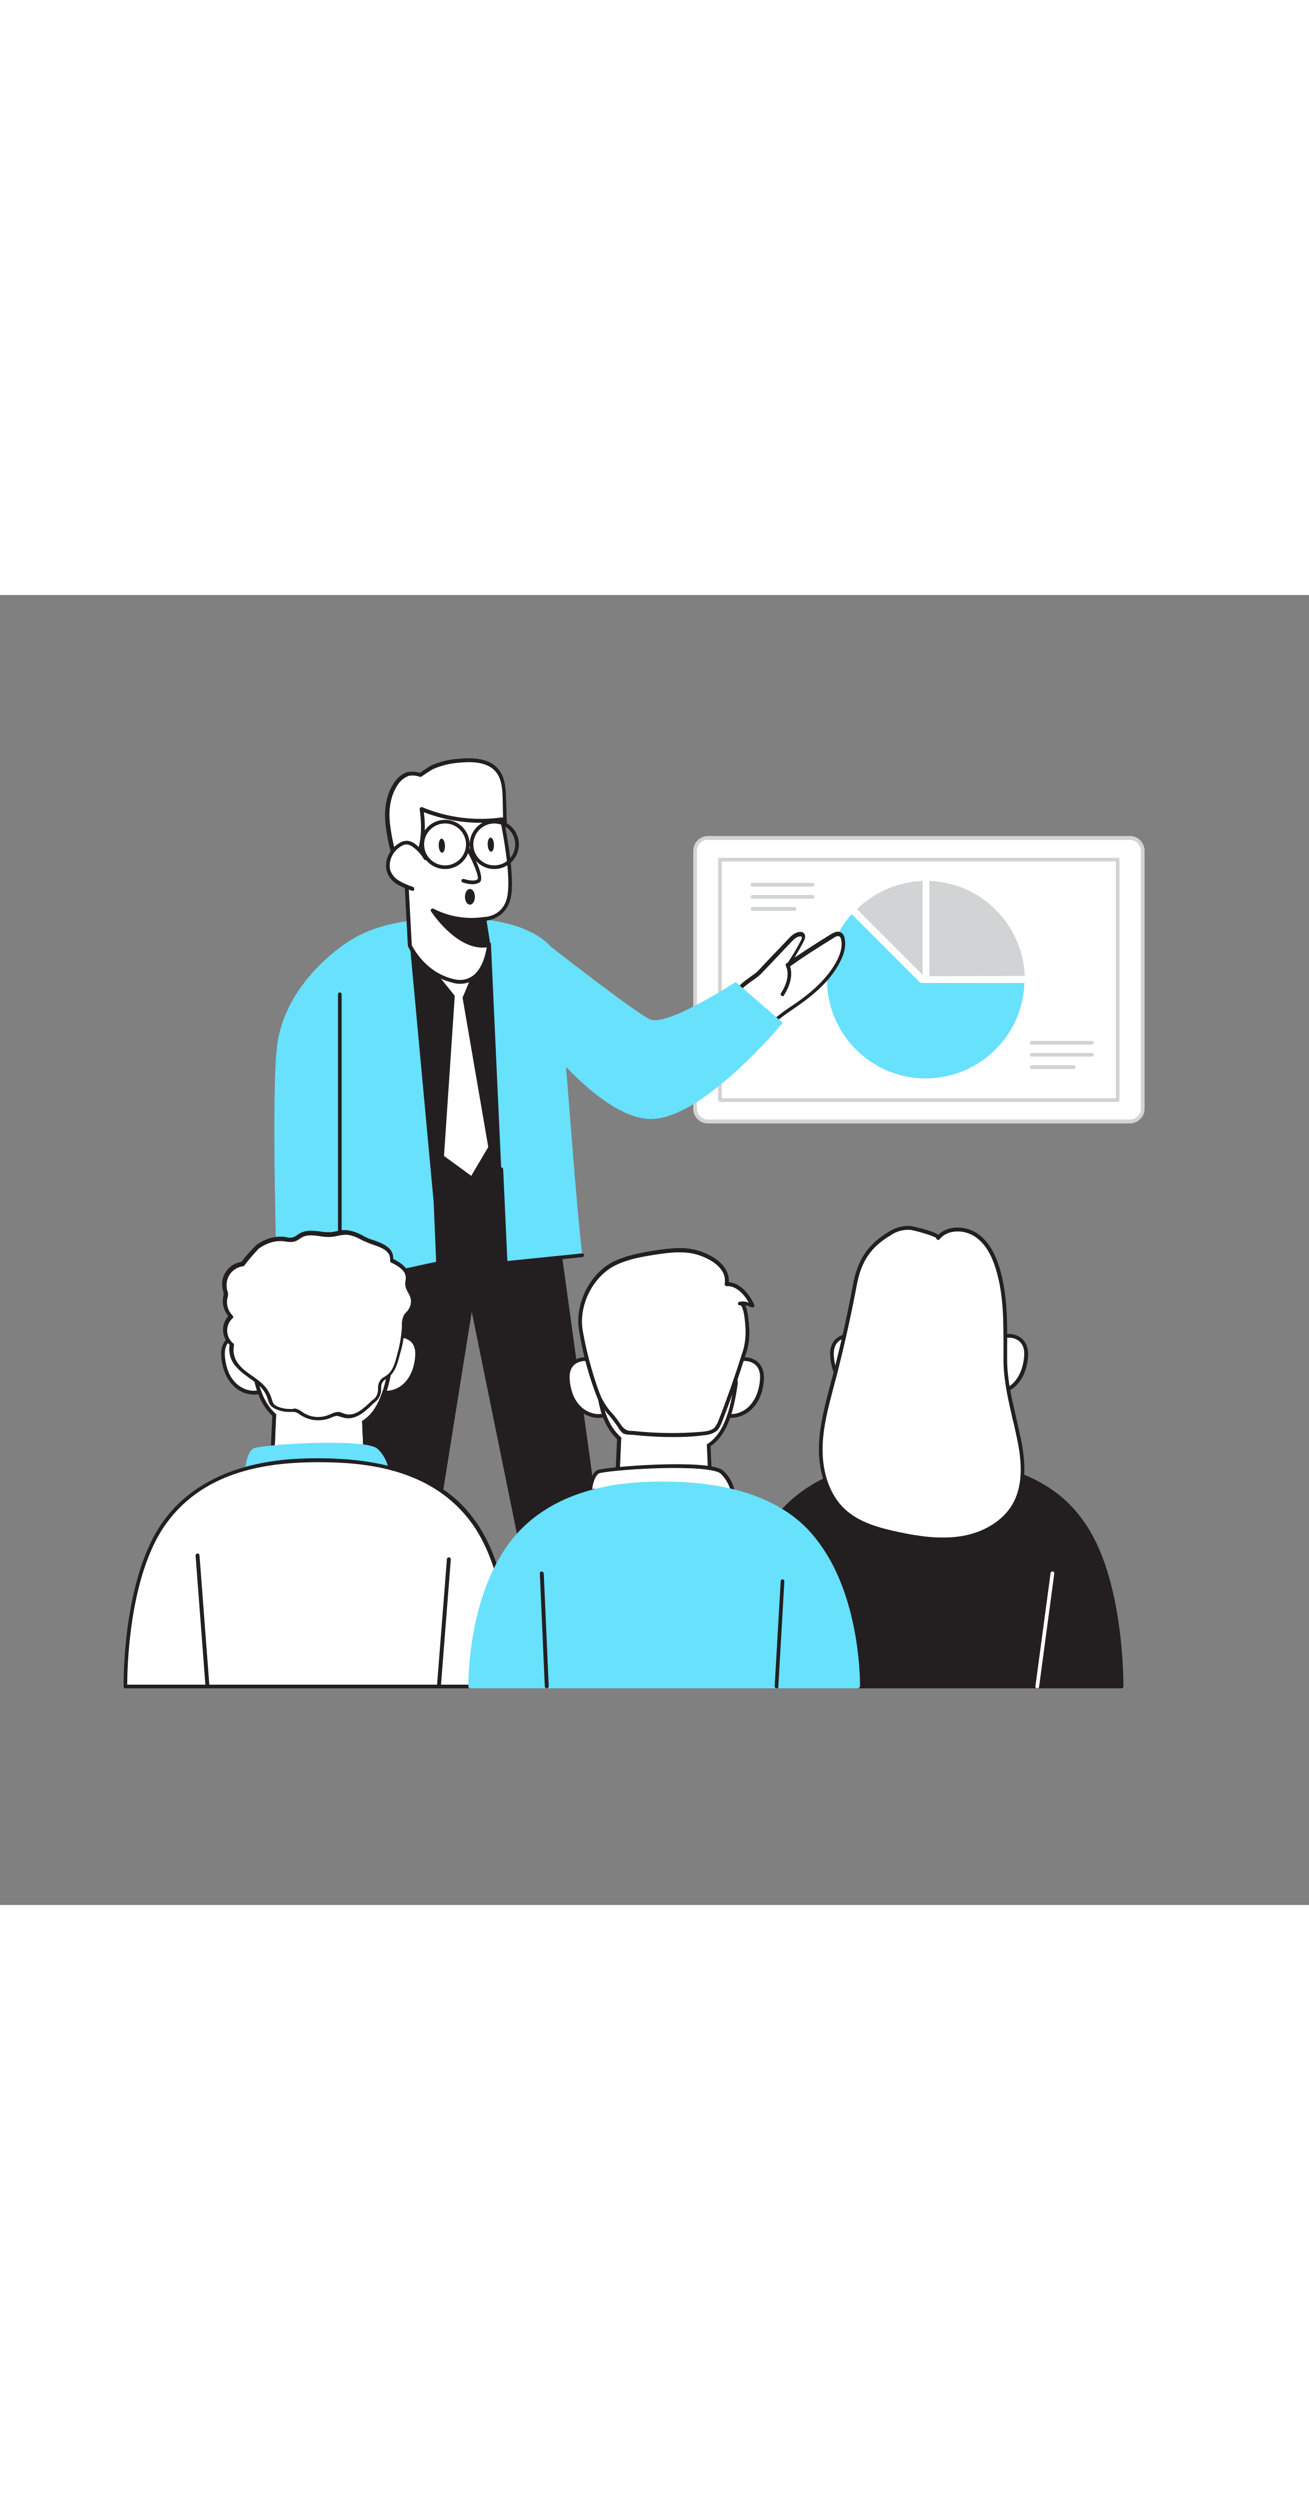 <svg version="1.1" id="Layer_1" xmlns="http://www.w3.org/2000/svg" xmlns:xlink="http://www.w3.org/1999/xlink" x="0px" y="0px" viewBox="0 0 500 500" style="width: 262px;" xml:space="preserve" data-imageid="conference-52" imageName="Conference" class="illustrations_image">
<rect x="0" y="0" width="500" height="500" fill="#808080" stroke="none"/>
<style type="text/css">
	.st0_conference-52{fill:#FFFFFF;}
	.st1_conference-52{fill:#D1D3D4;}
	.st2_conference-52{fill:#68E1FD;}
	.st3_conference-52{fill:#231F20;}
</style>
<g id="Screen_conference-52">
	<path class="st0_conference-52" d="M268.9,92.7h164c2,0,3.5,1.6,3.5,3.5v101.2c0,2-1.6,3.5-3.5,3.5h-164c-2,0-3.5-1.6-3.5-3.5V96.2&#10;&#9;&#9;C265.4,94.3,267,92.7,268.9,92.7z"/>
	<path class="st1_conference-52" d="M431.5,201.7H270.4c-3.1,0-5.6-2.5-5.6-5.6V97.7c0-3.1,2.5-5.7,5.6-5.7c0,0,0,0,0,0h161.2&#10;&#9;&#9;c3.1,0,5.6,2.5,5.6,5.7v98.4C437.2,199.2,434.6,201.7,431.5,201.7C431.5,201.7,431.5,201.7,431.5,201.7z M270.4,93.4&#10;&#9;&#9;c-2.3,0-4.2,1.9-4.2,4.2v98.4c0,2.3,1.9,4.2,4.2,4.2h161.2c2.3,0,4.2-1.9,4.2-4.2V97.7c0-2.3-1.9-4.2-4.2-4.2H270.4z"/>
	<path class="st1_conference-52" d="M426.9,193.5H275c-0.4,0-0.7-0.3-0.7-0.7c0,0,0,0,0,0v-91.8c0-0.4,0.3-0.7,0.7-0.7l0,0h151.9&#10;&#9;&#9;c0.4,0,0.7,0.3,0.7,0.7v0v91.8C427.6,193.2,427.2,193.5,426.9,193.5L426.9,193.5z M275.7,192.1h150.5v-90.4H275.7V192.1z"/>
	<path class="st1_conference-52" d="M417.1,171.6h-23c-0.4,0-0.7-0.3-0.7-0.7s0.3-0.7,0.7-0.7c0,0,0,0,0,0h23c0.4,0,0.7,0.3,0.7,0.7&#10;&#9;&#9;C417.8,171.3,417.5,171.6,417.1,171.6z"/>
	<path class="st1_conference-52" d="M417.1,176.2h-23c-0.4,0-0.7-0.3-0.7-0.7s0.3-0.7,0.7-0.7c0,0,0,0,0,0h23c0.4,0,0.7,0.3,0.7,0.7&#10;&#9;&#9;C417.8,175.9,417.5,176.2,417.1,176.2z"/>
	<path class="st1_conference-52" d="M410.2,180.9h-16.1c-0.4,0-0.7-0.3-0.7-0.7s0.3-0.7,0.7-0.7c0,0,0,0,0,0h16.1c0.4,0,0.7,0.3,0.7,0.7&#10;&#9;&#9;C410.9,180.5,410.6,180.9,410.2,180.9z"/>
	<path class="st1_conference-52" d="M310.4,111.3h-23c-0.4,0-0.7-0.3-0.7-0.7c0-0.4,0.3-0.7,0.7-0.7h23c0.4,0,0.7,0.3,0.7,0.7&#10;&#9;&#9;C311.1,110.9,310.8,111.3,310.4,111.3z"/>
	<path class="st1_conference-52" d="M310.4,115.9h-23c-0.4,0-0.7-0.3-0.7-0.7c0-0.4,0.3-0.7,0.7-0.7h23c0.4,0,0.7,0.3,0.7,0.7&#10;&#9;&#9;C311.1,115.6,310.8,115.9,310.4,115.9z"/>
	<path class="st1_conference-52" d="M303.5,120.5h-16.1c-0.4,0-0.7-0.3-0.7-0.7c0-0.4,0.3-0.7,0.7-0.7h16.1c0.4,0,0.7,0.3,0.7,0.7&#10;&#9;&#9;C304.3,120.2,303.9,120.5,303.5,120.5L303.5,120.5z"/>
</g>
<g id="Pie_Chart_conference-52">
	<path class="st2_conference-52 targetColor" d="M325.7,122.2c8.5,8.5,17,17,25.5,25.5c0.3,0.3,0.6,0.4,1,0.4h39.1c-0.7,20.8-18.2,37.1-39,36.4&#10;&#9;&#9;c-20.8-0.7-37.1-18.2-36.4-39c0.3-8.8,3.6-17.1,9.4-23.7L325.7,122.2L325.7,122.2z" style="fill: rgb(104, 225, 253);"/>
	<path class="st1_conference-52" d="M355,109.1v36.4c0.1,0,0.2,0,0.4,0l35.3-0.1c0.8,0,0.8,0,0.7-0.8c-0.9-14.1-9.6-26.6-22.5-32.3&#10;&#9;&#9;c-3.9-1.7-8-2.7-12.2-3.1L355,109.1L355,109.1z"/>
	<path class="st1_conference-52" d="M352.4,145v-35.9c-4.2,0.2-8.4,1.1-12.4,2.6c-4.7,1.9-9.1,4.7-12.7,8.2L352.4,145z"/>
</g>
<g id="Character_conference-52">
	<path class="st2_conference-52 targetColor" d="M133.4,132.1c0,0-23.6,14.1-27.4,38.8c-2.7,17,0,98.6,0,98.6h28L133.4,132.1L133.4,132.1z" style="fill: rgb(104, 225, 253);"/>
	<polygon class="st3_conference-52" points="140.3,223.9 137.4,377.3 162.7,379 180.2,269.7 203.2,383 231.1,377.3 208.5,213.3 &#9;"/>
	<path class="st3_conference-52" d="M203.2,383.7c-0.1,0-0.3,0-0.4-0.1c-0.2-0.1-0.3-0.3-0.3-0.5l-22.3-109.5l-16.9,105.5&#10;&#9;&#9;c-0.1,0.4-0.4,0.6-0.7,0.6l-25.3-1.7c-0.4,0-0.7-0.3-0.6-0.7l3-153.4c0-0.3,0.3-0.6,0.6-0.7l68.2-10.6c0.2,0,0.4,0,0.5,0.1&#10;&#9;&#9;c0.2,0.1,0.3,0.3,0.3,0.5l22.6,164c0.1,0.4-0.2,0.7-0.6,0.8l-27.8,5.7L203.2,383.7L203.2,383.7z M180.2,269c0.3,0,0.6,0.2,0.7,0.6&#10;&#9;&#9;l22.9,112.6l26.5-5.5l-22.4-162.6L141,224.5l-2.9,152.2l24,1.7l17.4-108.7C179.6,269.3,179.9,269,180.2,269L180.2,269z"/>
	<path class="st0_conference-52" d="M150.9,102.1c-1.1-5-2.6-10-3.1-15.1s0.2-10.6,3.2-14.8c1.1-1.8,2.8-3.1,4.7-3.8c1.7-0.5,4.7,0.4,4.7,0.4&#10;&#9;&#9;c1.4-1,2.9-2,4.4-2.9c3.3-1.5,6.9-2.4,10.6-2.6c5.1-0.5,11.1-0.2,14.4,3.8c2.4,2.9,2.6,7,2.7,10.8c0.1,3.2,0.2,6.5,0.3,9.7"/>
	<path class="st3_conference-52" d="M150.9,102.8c-0.3,0-0.6-0.2-0.7-0.6c-0.3-1.3-0.6-2.6-0.9-3.9c-1-3.7-1.7-7.5-2.1-11.3&#10;&#9;&#9;c-0.4-4.2-0.1-10.3,3.3-15.3c1.2-1.9,3-3.4,5.1-4.1c1.6-0.3,3.2-0.2,4.8,0.3c1.4-1,2.8-1.9,4.2-2.8c3.4-1.5,7.1-2.4,10.8-2.6&#10;&#9;&#9;c7.3-0.7,12.2,0.6,15,4c2.7,3.3,2.8,7.9,2.9,11.3l0.3,9.7c0,0.4-0.3,0.7-0.7,0.7c0,0,0,0,0,0c-0.4,0-0.7-0.3-0.7-0.6c0,0,0,0,0-0.1&#10;&#9;&#9;l-0.2-9.6c-0.1-4.1-0.4-7.7-2.6-10.4c-2.5-3-7-4.2-13.8-3.5c-3.6,0.2-7.1,1.1-10.3,2.5c-1.5,0.9-2.9,1.8-4.3,2.8&#10;&#9;&#9;c-0.2,0.1-0.4,0.2-0.6,0.1c-1.4-0.5-2.8-0.6-4.2-0.4c-1.8,0.7-3.3,1.9-4.3,3.5c-3.1,4.6-3.4,10.3-3,14.3c0.4,3.7,1.1,7.4,2.1,11.1&#10;&#9;&#9;c0.3,1.3,0.6,2.6,0.9,4c0.1,0.4-0.2,0.8-0.5,0.9c0,0,0,0,0,0L150.9,102.8L150.9,102.8z"/>
	<path class="st3_conference-52" d="M212.6,238.5c-5.6-26.4-16.5-105.5-19-106.6c-6.1-2.8-38.1-5.9-45.3,6.4c-2.3,3.9,4.3,85.1,7.2,107.5&#10;&#9;&#9;L212.6,238.5L212.6,238.5z"/>
	<polygon class="st0_conference-52" points="181.4,144.1 177.4,153.7 187.2,210.9 180.2,222.8 168.8,214.4 172.8,153.2 162.7,140.7 &#9;"/>
	<path class="st3_conference-52" d="M180.2,223.5c-0.2,0-0.3-0.1-0.4-0.1l-11.4-8.4c-0.2-0.1-0.3-0.4-0.3-0.6l4-61l-10-12.3&#10;&#9;&#9;c-0.2-0.2-0.2-0.6-0.1-0.8c0.2-0.3,0.5-0.4,0.8-0.3l18.7,3.4c0.2,0,0.4,0.2,0.5,0.4c0.1,0.2,0.1,0.4,0,0.6l-4,9.4l9.8,57&#10;&#9;&#9;c0,0.2,0,0.3-0.1,0.5l-7,11.9c-0.1,0.2-0.3,0.3-0.5,0.3L180.2,223.5L180.2,223.5z M169.6,214.1l10.4,7.6l6.5-11l-9.8-56.9&#10;&#9;&#9;c0-0.1,0-0.3,0.1-0.4l3.7-8.8l-15.9-2.9l8.9,11c0.1,0.1,0.2,0.3,0.2,0.5L169.6,214.1L169.6,214.1z"/>
	<path class="st2_conference-52 targetColor" d="M167.8,255l-11.2-121.1l30.9-1.1l5.6,122.2l29.3-2.9c-4.5-39.9-8.1-113.6-11.9-117.8&#10;&#9;&#9;c-14.2-15.4-50.6-10.3-50.6-10.3s-26.2,1.3-34.6,16.6c-2.1,3.9,0.1,106.9,0.4,123.5L167.8,255z" style="fill: rgb(104, 225, 253);"/>
	<path class="st3_conference-52" d="M129.8,259.7L129.8,259.7c-0.4,0-0.7-0.3-0.7-0.7l0,0c0-1,0-105.1,0-106.6c0-0.4,0.3-0.7,0.7-0.7c0,0,0,0,0,0&#10;&#9;&#9;c0.4,0,0.7,0.3,0.7,0.7c0,0,0,0,0,0c0,1.5,0,102.3,0,106.6C130.5,259.4,130.2,259.7,129.8,259.7L129.8,259.7z"/>
	<path class="st3_conference-52" d="M125.3,264.9c-0.4,0-0.7-0.3-0.8-0.7c0-0.4,0.2-0.7,0.6-0.7l41.5-9l-0.9-21.6c0-0.4,0.3-0.7,0.7-0.7&#10;&#9;&#9;c0,0,0,0,0,0c0.4,0,0.7,0.3,0.8,0.7l0.9,22.2c0,0.3-0.2,0.7-0.6,0.7l-42.1,9.2L125.3,264.9L125.3,264.9z"/>
	<path class="st0_conference-52" d="M185.1,123.6l1.7,10.8c0,0-1.7,15.7-13.6,12.9s-16.6-13.4-16.6-13.4l-1.5-28.5c0,0,8.7-4.8,6-23.8&#10;&#9;&#9;c9.7,4.1,20.3,5.5,30.8,4c0,0,4.2,19.6,2.9,28.7S185.1,123.6,185.1,123.6L185.1,123.6z"/>
	<path class="st3_conference-52" d="M175.8,148.4c-1,0-1.9-0.1-2.8-0.4c-12.1-2.8-16.9-13.4-17.1-13.8c0-0.1-0.1-0.2-0.1-0.2l-1.5-28.5&#10;&#9;&#9;c0-0.3,0.1-0.5,0.4-0.7c0.1,0,8.2-4.8,5.6-23c0-0.3,0.1-0.5,0.3-0.7c0.2-0.2,0.5-0.2,0.7-0.1c9.6,4,20.1,5.3,30.3,3.9&#10;&#9;&#9;c0.4-0.1,0.7,0.2,0.8,0.6c0.2,0.8,4.2,19.8,2.9,29c-1.2,7.9-7.3,9.5-9.5,9.8l1.5,10c0,0.1,0,0.1,0,0.2c0,0.4-1,8.5-6.1,12.2&#10;&#9;&#9;C179.7,147.8,177.8,148.4,175.8,148.4L175.8,148.4z M157.3,133.7c0.6,1.1,5.3,10.4,16,12.9c2.4,0.7,5,0.3,7.1-1.1&#10;&#9;&#9;c4.4-3.1,5.4-10.2,5.5-11.1l-1.6-10.7c-0.1-0.4,0.2-0.8,0.6-0.8c0,0,0.1,0,0.1,0c0.3,0,7.7-0.2,8.9-8.6c1.2-8-2-24.4-2.7-27.8&#10;&#9;&#9;c-9.9,1.2-20,0-29.3-3.6c2,16.2-4.4,21.8-6.1,23L157.3,133.7L157.3,133.7z"/>
	<path class="st0_conference-52" d="M179,97.1c0,0,5.6,10.3,3.9,11.9s-5.9,0-5.9,0"/>
	<path class="st3_conference-52" d="M180.5,110.4c-1.3,0-2.6-0.3-3.8-0.7c-0.4-0.1-0.5-0.5-0.4-0.9c0.1-0.4,0.5-0.5,0.9-0.4c0,0,0,0,0,0&#10;&#9;&#9;c1,0.3,4.1,1.1,5.2,0.1c0.7-0.6-1.3-5.9-4.1-11c-0.2-0.3-0.1-0.8,0.3-0.9s0.8-0.1,0.9,0.3l0,0c1.8,3.2,5.7,11,3.8,12.7&#10;&#9;&#9;C182.6,110.1,181.6,110.4,180.5,110.4L180.5,110.4z"/>
	
		<ellipse transform="matrix(0.999 -3.996804e-02 3.996804e-02 0.999 -3.689 6.824)" class="st3_conference-52" cx="168.8" cy="95.7" rx="1.2" ry="2.7"/>
	
		<ellipse transform="matrix(0.999 -4.205003e-02 4.205003e-02 0.999 -3.84 7.967)" class="st3_conference-52" cx="187.5" cy="95.3" rx="1.2" ry="2.7"/>
	<path class="st0_conference-52" d="M162.7,100.5c-1-1.8-2.4-3.4-4.1-4.6c-0.8-0.7-1.9-1.2-3-1.3c-0.9,0-1.8,0.3-2.6,0.8c-2.4,1.4-4,3.7-4.6,6.4&#10;&#9;&#9;c-0.3,1.2-0.2,2.5,0.1,3.7c0.7,1.9,2,3.4,3.7,4.4c1.7,1,3.5,1.8,5.4,2.3"/>
	<path class="st3_conference-52" d="M157.6,112.9c-0.1,0-0.2,0-0.2,0c-1.9-0.6-3.8-1.4-5.6-2.4c-1.9-1.1-3.3-2.8-4-4.8c-0.4-1.3-0.4-2.7-0.2-4.1&#10;&#9;&#9;c0.6-2.9,2.4-5.4,4.9-6.9c0.9-0.6,1.9-0.9,3-0.9c1.3,0.1,2.5,0.7,3.4,1.5c1.7,1.3,3.2,3,4.3,4.8c0.2,0.3,0.1,0.8-0.3,1&#10;&#9;&#9;c-0.3,0.2-0.8,0.1-1-0.3l0,0c-1-1.7-2.3-3.2-3.9-4.4c-0.7-0.6-1.6-1.1-2.6-1.2c-0.8,0-1.6,0.3-2.2,0.7c-2.2,1.3-3.7,3.4-4.2,5.9&#10;&#9;&#9;c-0.2,1.1-0.2,2.3,0.1,3.3c0.6,1.7,1.8,3.1,3.4,4c1.7,1,3.4,1.7,5.2,2.3c0.4,0.1,0.6,0.5,0.5,0.9&#10;&#9;&#9;C158.3,112.7,158,112.9,157.6,112.9z"/>
	<path class="st3_conference-52" d="M185.1,123.6c-6.8,1-13.8-0.1-19.9-3.3c0,0,10.1,15.6,21.4,13.4L185.1,123.6z"/>
	<path class="st3_conference-52" d="M184.4,134.6c-10.6,0-19.4-13.3-19.8-13.9c-0.2-0.3-0.1-0.6,0.1-0.8c0.2-0.2,0.6-0.3,0.8-0.2&#10;&#9;&#9;c6,3.1,12.8,4.2,19.4,3.2c0.4-0.1,0.8,0.2,0.8,0.5c0,0,0,0,0,0l1.6,10.1c0.1,0.4-0.2,0.7-0.6,0.8&#10;&#9;&#9;C186,134.5,185.2,134.6,184.4,134.6L184.4,134.6z M167.4,122.1c3.1,4,10.5,12.1,18.5,11l-1.3-8.7&#10;&#9;&#9;C178.7,125.1,172.8,124.3,167.4,122.1L167.4,122.1z"/>
	<ellipse class="st3_conference-52" cx="179.5" cy="115.2" rx="1.9" ry="3"/>
	<path class="st3_conference-52" d="M170,104.6c-5.2,0-9.4-4.2-9.4-9.4s4.2-9.4,9.4-9.4c5.2,0,9.4,4.2,9.4,9.4c0,0,0,0,0,0&#10;&#9;&#9;C179.4,100.4,175.2,104.6,170,104.6z M170,87.2c-4.4,0-8,3.6-8,8s3.6,8,8,8s8-3.6,8-8S174.4,87.2,170,87.2z"/>
	<path class="st3_conference-52" d="M188.8,104.6c-5.2,0-9.4-4.2-9.4-9.4s4.2-9.4,9.4-9.4c5.2,0,9.4,4.2,9.4,9.4c0,0,0,0,0,0&#10;&#9;&#9;C198.2,100.4,194,104.6,188.8,104.6z M188.8,87.2c-4.4,0-8,3.6-8,8s3.6,8,8,8s8-3.6,8-8S193.2,87.2,188.8,87.2z"/>
	<path class="st0_conference-52" d="M282.6,150.6c-0.1-1.3,6.4-5.3,7.4-6.4c3.8-4,7.6-8,11.3-12c1.1-1.2,2.4-2.5,4.1-2.7c0.3,0,0.6,0,0.9,0.1&#10;&#9;&#9;c0.8,0.5,0.5,1.7,0.1,2.5c-1.6,3.2-3.5,6.3-5.6,9.2c5.6-3.9,11.2-7.6,17-11.1c0.9-0.6,2-1.1,3-0.6c0.6,0.4,1,1,1.1,1.7&#10;&#9;&#9;c0.7,2.8-0.3,5.7-1.5,8.3c-4.1,8.1-11.4,13.8-18.8,18.6c-3.6,2.4-6.6,5.1-10.1,7.6c-0.7,0.5-7.1,4.3-7,5.1&#10;&#9;&#9;C284.5,170.9,282.6,150.7,282.6,150.6L282.6,150.6z"/>
	<path class="st3_conference-52" d="M284.5,171.6c-0.4,0-0.7-0.3-0.7-0.7l0,0l-0.4-3.9c-0.5-5.9-1.5-16.4-1.5-16.5c-0.1-1.2,1.6-2.5,5.3-5.2&#10;&#9;&#9;c0.8-0.5,1.6-1.1,2.3-1.8c2.5-2.7,5-5.3,7.5-7.9l3.9-4.1c1-1.1,2.5-2.7,4.5-2.9c0.5-0.1,0.9,0,1.3,0.2c1,0.6,1.1,1.9,0.3,3.4&#10;&#9;&#9;c-1.1,2.1-2.3,4.2-3.5,6.2c4.6-3.1,9.3-6.1,14-9c1.1-0.6,2.4-1.3,3.7-0.6c0.8,0.5,1.3,1.3,1.4,2.2c0.6,2.5,0.1,5.4-1.6,8.8&#10;&#9;&#9;c-4.2,8.4-12,14.2-19,18.9c-2.1,1.4-4.1,3-6.1,4.5c-1.3,1-2.6,2-4,3c-0.2,0.1-0.6,0.4-1.2,0.8c-1.2,0.8-5,3.2-5.5,3.9&#10;&#9;&#9;C285.2,171.3,284.9,171.6,284.5,171.6L284.5,171.6L284.5,171.6z M285.2,170.8L285.2,170.8z M283.4,150.5c0.1,0.8,1,10.8,1.5,16.4&#10;&#9;&#9;c0.1,1,0.2,1.7,0.2,2.3c0.9-0.7,2.4-1.7,4.9-3.3c0.5-0.4,1-0.6,1.1-0.7c1.4-1,2.6-2,4-3c2-1.5,4-3.1,6.2-4.6&#10;&#9;&#9;c6.9-4.5,14.4-10.3,18.5-18.3c1.5-3,2-5.6,1.5-7.8c-0.1-0.5-0.3-0.9-0.7-1.2c-0.6-0.3-1.5,0.1-2.2,0.6c-5.7,3.5-11.5,7.2-17,11.1&#10;&#9;&#9;c-0.3,0.2-0.7,0.2-0.9-0.1c-0.2-0.3-0.3-0.6-0.1-0.9c2.1-2.9,3.9-6,5.5-9.1c0.4-0.7,0.5-1.4,0.2-1.5c-0.1-0.1-0.3-0.1-0.5-0.1&#10;&#9;&#9;c-1.4,0.1-2.5,1.2-3.6,2.4l-3.9,4.1c-2.5,2.7-5,5.3-7.5,7.9c-0.8,0.7-1.6,1.4-2.5,2C286.6,147.7,283.6,149.9,283.4,150.5&#10;&#9;&#9;L283.4,150.5z"/>
	<path class="st2_conference-52 targetColor" d="M210.5,134.3c0,0,31.2,24.4,37.6,27.6s32.9-14.2,32.9-14.2l18,15.6c0,0-31,37.4-50.9,36.7&#10;&#9;&#9;s-44.6-34.9-44.6-34.9" style="fill: rgb(104, 225, 253);"/>
	<path class="st3_conference-52" d="M298.9,153.1c-0.1,0-0.3,0-0.4-0.1c-0.3-0.2-0.4-0.7-0.2-1c4.2-6.5,1.9-10.3,1.9-10.4c-0.2-0.3-0.1-0.8,0.2-1&#10;&#9;&#9;c0.3-0.2,0.8-0.1,1,0.2l0,0c0.1,0.2,2.7,4.7-1.9,11.9C299.4,153,299.2,153.1,298.9,153.1L298.9,153.1z"/>
	<path class="st3_conference-52" d="M193.1,255.7c-0.2,0-0.3-0.1-0.5-0.2c-0.1-0.1-0.2-0.3-0.2-0.5l-1.6-35.8c0-0.4,0.3-0.7,0.7-0.7c0,0,0,0,0,0&#10;&#9;&#9;c0.4,0,0.7,0.3,0.7,0.7c0,0,0,0,0,0l1.6,35l28.5-2.9c0.4,0,0.7,0.2,0.8,0.6c0,0,0,0,0,0c0,0.4-0.2,0.7-0.6,0.8c0,0,0,0,0,0&#10;&#9;&#9;L193.1,255.7L193.1,255.7L193.1,255.7z"/>
</g>
<g id="Audience_conference-52">
	<path class="st0_conference-52" d="M375,291.1c1.6-9.7,17.7-12.1,16.9-0.7c-0.3,3.9-1.5,8-4.3,10.8s-7.2,4.2-10.9,2.5"/>
	<path class="st3_conference-52" d="M380.2,305.2c-1.3,0-2.5-0.3-3.7-0.8c-0.4-0.2-0.5-0.6-0.3-1c0.2-0.3,0.5-0.5,0.9-0.3c3.1,1.4,7.3,0.4,10-2.4&#10;&#9;&#9;c3-3.1,3.9-7.3,4.1-10.3c0.4-5.6-3.4-6.7-5.1-6.9c-4.3-0.5-9.6,2.5-10.4,7.7c-0.1,0.4-0.4,0.7-0.8,0.6c-0.4-0.1-0.7-0.4-0.6-0.8&#10;&#9;&#9;l0,0c1-6,7-9.5,12-8.9c3.3,0.4,6.7,2.8,6.4,8.4c-0.2,3.3-1.2,7.9-4.5,11.2C386,303.9,383.1,305.1,380.2,305.2L380.2,305.2z"/>
	<path class="st0_conference-52" d="M334.7,291.1c-1.6-9.7-17.7-12.1-16.9-0.7c0.3,3.9,1.5,8,4.3,10.8s7.2,4.2,10.9,2.5"/>
	<path class="st3_conference-52" d="M329.6,305.2c-3,0-5.9-1.3-8-3.5c-3.3-3.4-4.3-8-4.5-11.2c-0.4-5.6,3-8,6.3-8.4c5-0.6,11.1,2.9,12,8.9&#10;&#9;&#9;c0.1,0.4-0.2,0.8-0.6,0.8c-0.4,0.1-0.8-0.2-0.8-0.6l0,0c-0.8-5.1-6.2-8.2-10.4-7.7c-1.6,0.2-5.5,1.2-5.1,6.9&#10;&#9;&#9;c0.2,3,1.1,7.3,4.1,10.3c2.8,2.8,6.9,3.8,10,2.4c0.4-0.2,0.8,0,0.9,0.3c0,0,0,0,0,0c0.2,0.4,0.1,0.8-0.3,1c0,0,0,0-0.1,0&#10;&#9;&#9;C332,305,330.8,305.2,329.6,305.2L329.6,305.2z"/>
	<path class="st0_conference-52" d="M381.3,291.8l-2.8-28.6c0,0-7.8-9.6-23.6-9.6s-23.6,9.6-23.6,9.6l-1.2,25.3c0,12.5,3.2,20,8,24.2l-1.2,27.1&#10;&#9;&#9;c0,0,4.4,9.5,17.1,9.5s18-9.5,18-9.5l-1.1-24.5C375.8,312.3,379.5,305.9,381.3,291.8L381.3,291.8z"/>
	<path class="st3_conference-52" d="M354.9,253.6c15.9,0,23.6,9.6,23.6,9.6l2.8,28.6c-1.8,14.1-5.5,20.5-10.4,23.5l1.1,24.5&#10;&#9;&#9;c-3.9,6.1-10.7,9.7-18,9.5c-12.7,0-17.1-9.5-17.1-9.5l1.2-27.1c-4.9-4.3-8-11.8-8-24.2l1.2-25.3C331.2,263.2,339,253.6,354.9,253.6&#10;&#9;&#9; M354.8,252.2c-16.4,0-24.4,9.7-24.8,10.1c-0.2,0.2-0.3,0.5-0.3,0.8l-1.2,25.3c0,11.5,2.7,19.9,8,24.9l-1.2,26.4&#10;&#9;&#9;c0,0.2,0,0.5,0.1,0.7c0.2,0.4,4.9,10.4,18.5,10.4s19-9.9,19.2-10.3c0.1-0.2,0.2-0.5,0.2-0.8l-1-23.7c5.5-3.7,8.7-11.2,10.4-24&#10;&#9;&#9;c0-0.1,0-0.2,0-0.3l-2.8-28.7c0-0.3-0.1-0.5-0.3-0.8C379.3,261.8,371.2,252.1,354.8,252.2L354.8,252.2z"/>
	<path class="st3_conference-52" d="M413.4,354c-15.8-21.8-42.8-23.7-59-23.7s-43.2,1.9-59,23.7s-15,62.6-15,62.6h148&#10;&#9;&#9;C428.4,416.6,429.2,375.8,413.4,354z"/>
	<path class="st3_conference-52" d="M428.4,417.3h-148c-0.4,0-0.7-0.3-0.7-0.7c0-0.4-0.6-41.3,15.2-63.1c17.4-24,49.1-24,59.5-24&#10;&#9;&#9;c42.2,0,55.2,18.1,59.5,24c15.7,21.7,15.2,62.6,15.2,63.1C429.1,417,428.8,417.3,428.4,417.3L428.4,417.3z M281.1,415.9h146.6&#10;&#9;&#9;c0-5.4-0.5-41.7-14.9-61.5l0,0c-15.2-21-40.6-23.4-58.4-23.4s-43.2,2.4-58.4,23.4C281.6,374.2,281.1,410.5,281.1,415.9L281.1,415.9&#10;&#9;&#9;z"/>
	<path class="st0_conference-52" d="M305.9,404.7c-0.4,0-0.7-0.3-0.7-0.6l-4.9-47.3c-0.1-0.4,0.2-0.8,0.6-0.8s0.8,0.2,0.8,0.6c0,0,0,0.1,0,0.1&#10;&#9;&#9;l4.9,47.3C306.6,404.3,306.3,404.6,305.9,404.7L305.9,404.7L305.9,404.7z"/>
	<path class="st0_conference-52" d="M396.2,417.3h-0.1c-0.4-0.1-0.7-0.4-0.6-0.8c0,0,0,0,0,0l5.8-43.2c0.1-0.4,0.4-0.7,0.8-0.6&#10;&#9;&#9;c0.4,0.1,0.7,0.4,0.6,0.8c0,0,0,0,0,0l-5.8,43.2C396.9,417.1,396.6,417.3,396.2,417.3L396.2,417.3z"/>
	<path class="st2_conference-52 targetColor" d="M326.2,333.2c0,0,0.5-5.8,3-7.4s42.7-4.1,47.4,0s4.7,10.6,4.7,10.6S334.7,332.2,326.2,333.2L326.2,333.2z" style="fill: rgb(104, 225, 253);"/>
	<path class="st3_conference-52" d="M387.2,335.2H387c-34.8-10.7-63.9-0.1-64.2,0c-0.4,0.1-0.8,0-0.9-0.4c-0.1-0.4,0-0.8,0.4-0.9&#10;&#9;&#9;c0.3-0.1,29.9-10.9,65.2,0c0.4,0.1,0.6,0.5,0.5,0.9C387.8,335.1,387.5,335.3,387.2,335.2L387.2,335.2z"/>
	<path class="st0_conference-52" d="M319.5,295.4c-0.4,1.7-0.9,3.3-1.3,5c-2.2,8.4-4.6,16.8-4.7,25.4s2.4,17.7,8.6,23.6c5.7,5.4,13.6,7.5,21.3,9.1&#10;&#9;&#9;c7.9,1.6,16.1,2.8,24,1.5s15.8-5.5,19.9-12.4c4.2-7.2,3.8-16.3,2.1-24.5c-2.1-10.4-5.4-20.5-5.4-31.1c0-11.5,0.5-23.2-2.8-34.4&#10;&#9;&#9;c-1.5-5.1-4-10.2-8.4-13.2s-11.1-3-14.5,1.2c1-1.2-9.9-3.9-10.8-3.9c-2.7-0.1-5.4,0.7-7.7,2.2c-7.9,4.7-11.5,10.3-13.2,19.2&#10;&#9;&#9;C324.6,273.9,322.2,284.7,319.5,295.4L319.5,295.4z"/>
	<path class="st3_conference-52" d="M360.4,361.2c-5.7-0.1-11.5-0.8-17.1-2.1c-7.9-1.6-15.9-3.8-21.6-9.3s-9-14.3-8.9-24.2&#10;&#9;&#9;c0.1-8.1,2.2-16,4.2-23.6l0.5-1.9c0.4-1.6,0.9-3.3,1.3-5l0,0c2.7-10.6,5.1-21.5,7.1-32.3c1.8-9.3,5.7-15,13.5-19.7&#10;&#9;&#9;c2.4-1.6,5.2-2.4,8.1-2.3c0.4,0,8.6,1.7,10.9,3.4c3.8-3.8,10.5-3.4,14.8-0.6c3.9,2.6,6.8,7.1,8.7,13.6c2.9,9.9,2.9,20.2,2.8,30.2&#10;&#9;&#9;v4.4c0,7.6,1.8,15.1,3.5,22.4c0.6,2.8,1.3,5.7,1.9,8.6c2.1,10.6,1.4,18.8-2.2,25c-3.8,6.5-11.4,11.3-20.4,12.8&#10;&#9;&#9;C365.2,361.1,362.8,361.2,360.4,361.2L360.4,361.2z M320.2,295.5c-0.4,1.7-0.8,3.3-1.3,5l-0.5,1.9c-2,7.6-4.1,15.4-4.2,23.3&#10;&#9;&#9;c-0.1,9.5,2.9,17.9,8.4,23.1s13.3,7.3,20.9,8.9s15.8,2.8,23.8,1.5c8.5-1.4,15.8-5.9,19.4-12.1c3.4-5.9,4.1-13.7,2-24&#10;&#9;&#9;c-0.6-2.9-1.2-5.8-1.9-8.5c-1.7-7.4-3.5-15-3.5-22.7v-4.4c0-9.9,0.1-20.1-2.8-29.8c-1.8-6.2-4.5-10.4-8.1-12.8&#10;&#9;&#9;c-4-2.7-10.4-2.9-13.5,1l0,0c-0.3,0.3-0.7,0.4-1,0.1c-0.2-0.2-0.3-0.4-0.3-0.6c-1.3-1-9.1-3.1-10.1-3.1c-2.6-0.1-5.2,0.6-7.3,2.1&#10;&#9;&#9;c-7.5,4.4-11.2,9.9-12.9,18.8C325.3,273.9,322.9,284.8,320.2,295.5L320.2,295.5z"/>
	<path class="st0_conference-52" d="M142.4,291.1c1.6-9.7,17.7-12.1,16.9-0.7c-0.3,3.9-1.5,8-4.3,10.8s-7.2,4.2-10.9,2.5"/>
	<path class="st3_conference-52" d="M147.6,305.2c-1.3,0-2.5-0.3-3.7-0.8c-0.4-0.1-0.6-0.6-0.4-0.9c0.1-0.4,0.6-0.6,0.9-0.4c0,0,0.1,0,0.1,0&#10;&#9;&#9;c3.1,1.4,7.3,0.4,10-2.4c3-3.1,3.9-7.3,4.1-10.3c0.4-5.6-3.4-6.7-5.1-6.9c-4.3-0.5-9.6,2.5-10.4,7.7c-0.1,0.4-0.4,0.7-0.8,0.6&#10;&#9;&#9;c-0.4-0.1-0.7-0.4-0.6-0.8l0,0c1-6,7-9.5,12-8.9c3.3,0.4,6.7,2.8,6.3,8.4c-0.2,3.3-1.2,7.9-4.5,11.2&#10;&#9;&#9;C153.4,303.9,150.5,305.1,147.6,305.2L147.6,305.2z"/>
	<path class="st0_conference-52" d="M102.1,291.1c-1.6-9.7-17.7-12.1-16.9-0.7c0.3,3.9,1.5,8,4.3,10.8s7.2,4.2,10.8,2.5"/>
	<path class="st3_conference-52" d="M97,305.2c-3,0-5.9-1.3-8-3.5c-3.3-3.4-4.3-8-4.5-11.2c-0.4-5.6,3-8,6.3-8.4c5-0.6,11.1,2.9,12,8.9&#10;&#9;&#9;c0.1,0.4-0.2,0.8-0.6,0.8c-0.4,0.1-0.8-0.2-0.8-0.6l0,0c-0.8-5.1-6.2-8.2-10.4-7.7c-1.7,0.2-5.5,1.2-5.1,6.9&#10;&#9;&#9;c0.2,3,1.1,7.3,4.1,10.3c2.8,2.8,6.9,3.8,10,2.4c0.3-0.2,0.8-0.1,1,0.3c0,0,0,0.1,0,0.1c0.2,0.4,0.1,0.8-0.3,1c0,0,0,0-0.1,0&#10;&#9;&#9;C99.5,305,98.2,305.2,97,305.2L97,305.2z"/>
	<path class="st0_conference-52" d="M148.7,291.8l-2.8-28.6c0,0-7.8-9.6-23.6-9.6s-23.6,9.6-23.6,9.6l-1.2,25.3c0,12.5,3.2,20,8,24.2l-1.2,27.1&#10;&#9;&#9;c0,0,4.4,9.5,17.2,9.5s17.9-9.5,17.9-9.5l-1.1-24.5C143.2,312.3,146.8,305.9,148.7,291.8L148.7,291.8z"/>
	<path class="st3_conference-52" d="M122.3,253.6c15.9,0,23.6,9.6,23.6,9.6l2.8,28.6c-1.8,14.1-5.5,20.5-10.4,23.5l1.1,24.5&#10;&#9;&#9;c-3.9,6.1-10.7,9.7-17.9,9.5c-12.7,0-17.2-9.5-17.2-9.5l1.2-27.1c-4.9-4.3-8-11.8-8-24.2l1.2-25.3&#10;&#9;&#9;C98.7,263.2,106.5,253.6,122.3,253.6 M122.3,252.2c-16.4,0-24.4,9.7-24.8,10.1c-0.2,0.2-0.3,0.5-0.3,0.8L96,288.4&#10;&#9;&#9;c0,11.5,2.7,19.9,8,24.9l-1.2,26.4c0,0.2,0,0.5,0.1,0.7c0.2,0.4,4.9,10.4,18.5,10.4s19-9.9,19.2-10.3c0.1-0.2,0.2-0.5,0.2-0.8&#10;&#9;&#9;l-1-23.7c5.5-3.7,8.7-11.2,10.4-24c0-0.1,0-0.2,0-0.3l-2.8-28.7c0-0.3-0.1-0.5-0.3-0.8C146.7,261.8,138.6,252.1,122.3,252.2&#10;&#9;&#9;L122.3,252.2z"/>
	<path class="st0_conference-52" d="M94.1,297.2c3.6,2.7,7.4,4.6,9,9.8c0.2,0.8,0.5,1.5,0.9,2.2c0.4,0.5,1,0.8,1.6,1.1c1.7,0.7,3.6,1.1,5.4,1.1&#10;&#9;&#9;c0.7-0.1,1.5,0,2.2,0.1c0.7,0.3,1.4,0.7,2,1.1c3.2,2.1,7.3,2.4,10.8,0.9c0.8-0.5,1.8-0.8,2.7-0.9c0.9,0.1,1.8,0.4,2.7,0.7&#10;&#9;&#9;c4.1,1.1,7.5-2.2,10.2-4.7c1.4-1.3,2.2-1.5,2.9-3.4s-0.2-3.8,1.2-5.4c0.6-0.5,1.2-1,1.9-1.4c2.7-1.8,3.6-5.3,4.4-8.5&#10;&#9;&#9;c1-3.5,1.6-7.1,1.9-10.7c0-1.4,0-3,0.7-4.2c0.4-0.6,0.9-1.2,1.5-1.7c1.3-1.6,1.7-3.7,1.1-5.7c-0.5-1.6-1.7-3-1.9-4.7&#10;&#9;&#9;c-0.1-0.9,0.2-1.9,0.1-2.8c-0.1-3-3.3-4.9-6-6.2c0.6-5.8-6.9-6.4-10.5-8.4c-2.4-1.3-4.9-2.6-7.6-2.4c-1.6,0.1-3.2,0.7-4.8,0.8&#10;&#9;&#9;c-3.8,0.4-8-1.6-11.4,0.2c-0.9,0.7-1.9,1.3-3,1.7c-1.1,0.2-2.3,0.1-3.4-0.1c-3.9-0.5-7.1,0.7-10.3,2.9c-2,2.1-3.9,4.3-5.7,6.7&#10;&#9;&#9;c-4.6,0.3-8.2,5.4-6.8,9.8c0.2,0.5,0.3,1,0.4,1.5c0,0.6-0.1,1.2-0.2,1.7c-0.4,2.6,0.4,5.2,2.3,7c-2.9,2.6-3.1,7.1-0.4,10&#10;&#9;&#9;c0.2,0.2,0.5,0.5,0.7,0.7c-0.6,2.9,0.2,6,2.2,8.2C91.8,295.3,92.9,296.2,94.1,297.2L94.1,297.2z"/>
	<path class="st3_conference-52" d="M121.5,315c-2.4,0-4.7-0.7-6.7-2l-0.4-0.3c-0.4-0.3-0.9-0.6-1.5-0.8c-0.5-0.1-1.1-0.1-1.6-0.1H111&#10;&#9;&#9;c-2,0.1-3.9-0.3-5.7-1.1c-0.7-0.3-1.3-0.7-1.9-1.3c-0.5-0.6-0.8-1.4-1-2.1l-0.1-0.3c-1.2-4-4-6-6.9-8l-1.9-1.4&#10;&#9;&#9;c-1.2-0.9-2.3-1.9-3.3-3c-2.1-2.3-3-5.4-2.5-8.4c-3.1-2.9-3.4-7.8-0.5-11c-1.7-2-2.4-4.6-2-7.1l0.1-0.4c0.1-0.4,0.1-0.7,0.1-1.1&#10;&#9;&#9;c0-0.3-0.1-0.7-0.2-1l-0.1-0.4c-1.2-4.7,1.7-9.4,6.3-10.5c0.3-0.1,0.6-0.1,0.8-0.2C94,252.2,96,250,98,248c3.7-2.5,7.1-3.4,10.8-3&#10;&#9;&#9;l0.6,0.1c1.5,0.5,3,0.1,4.2-0.9c0.4-0.3,0.8-0.5,1.2-0.7c2.3-1.2,4.9-0.9,7.3-0.6c1.4,0.3,2.9,0.3,4.4,0.3c0.7-0.1,1.4-0.2,2.1-0.4&#10;&#9;&#9;c0.9-0.2,1.8-0.4,2.7-0.4c2.9-0.1,5.7,1.2,8,2.5c1,0.5,2.1,1,3.2,1.3c3.5,1.2,7.9,2.8,7.7,7.2c2.8,1.4,5.8,3.4,6,6.6&#10;&#9;&#9;c0,0.5,0,1-0.1,1.5c-0.1,0.4-0.1,0.9-0.1,1.3c0.1,0.9,0.5,1.8,0.9,2.6c0.3,0.6,0.6,1.3,0.9,1.9c0.7,2.2,0.2,4.6-1.2,6.4&#10;&#9;&#9;c-0.2,0.2-0.4,0.4-0.6,0.6c-0.3,0.3-0.6,0.6-0.8,1c-0.5,1-0.7,2.2-0.6,3.4v0.5c-0.2,3.7-0.8,7.3-1.9,10.8c-0.9,3.6-1.9,6.9-4.7,8.9&#10;&#9;&#9;c-0.2,0.1-0.4,0.3-0.6,0.4c-0.4,0.2-0.8,0.5-1.1,0.9c-0.6,0.8-0.8,1.7-0.7,2.7c0,0.9-0.1,1.7-0.4,2.5c-0.4,1.1-1.2,2.1-2.1,2.8&#10;&#9;&#9;c-0.3,0.2-0.6,0.5-1,0.9c-2.7,2.6-6.4,6.1-10.9,4.9c-0.3-0.1-0.7-0.2-1-0.3c-0.5-0.2-1-0.3-1.5-0.4c-0.7,0.1-1.4,0.3-2,0.6&#10;&#9;&#9;l-0.5,0.2C124.8,314.7,123.1,315,121.5,315L121.5,315z M112.1,310.5c0.5,0,0.9,0,1.3,0.2c0.7,0.2,1.3,0.6,1.9,1l0.4,0.3&#10;&#9;&#9;c3,2,6.8,2.3,10.2,0.8l0.5-0.2c0.8-0.4,1.7-0.7,2.6-0.8c0.7,0,1.4,0.2,2,0.5c0.3,0.1,0.6,0.2,0.9,0.3c3.7,1,6.9-2.1,9.5-4.5&#10;&#9;&#9;c0.4-0.4,0.7-0.7,1-0.9c0.8-0.5,1.4-1.3,1.7-2.2c0.2-0.6,0.3-1.3,0.3-2c-0.1-1.3,0.3-2.6,1.1-3.6c0.4-0.4,0.9-0.8,1.5-1.1&#10;&#9;&#9;c0.2-0.1,0.4-0.2,0.6-0.4c2.4-1.6,3.3-4.7,4.1-8c1-3.4,1.6-7,1.8-10.5v-0.5c-0.1-1.4,0.2-2.8,0.8-4.1c0.3-0.4,0.6-0.8,1-1.2&#10;&#9;&#9;c0.2-0.2,0.4-0.4,0.5-0.6c1.1-1.4,1.5-3.3,0.9-5c-0.2-0.6-0.5-1.2-0.8-1.7c-0.6-1-1-2-1.1-3.1c0-0.5,0-1.1,0.1-1.6&#10;&#9;&#9;c0.1-0.4,0.1-0.8,0.1-1.2c-0.1-2.6-3-4.4-5.6-5.6c-0.3-0.1-0.4-0.4-0.4-0.7c0.4-3.7-3.2-5-6.7-6.2c-1.2-0.4-2.3-0.9-3.5-1.4&#10;&#9;&#9;c-2.3-1.2-4.7-2.5-7.3-2.3c-0.8,0.1-1.7,0.2-2.5,0.4c-0.8,0.2-1.5,0.3-2.3,0.4c-1.6,0.1-3.2,0-4.7-0.3c-2.3-0.3-4.6-0.6-6.5,0.4&#10;&#9;&#9;c-0.3,0.2-0.7,0.4-1,0.6c-0.6,0.5-1.4,0.9-2.1,1.1c-1,0.2-2.1,0.2-3.1,0l-0.6-0.1c-3.3-0.4-6.4,0.4-9.8,2.7c-1.9,2-3.7,4.1-5.4,6.3&#10;&#9;&#9;c-0.1,0.3-0.3,0.4-0.6,0.5c-4,0.5-6.8,4.1-6.3,8.1c0,0.3,0.1,0.5,0.1,0.8l0.1,0.3c0.4,0.9,0.4,1.9,0.1,2.9l-0.1,0.4&#10;&#9;&#9;c-0.4,2.3,0.4,4.7,2.1,6.4c0.1,0.1,0.2,0.3,0.2,0.5c0,0.2-0.1,0.4-0.3,0.5c-2.6,2.4-2.7,6.4-0.3,9c0.2,0.2,0.4,0.4,0.6,0.5&#10;&#9;&#9;c0.2,0.2,0.3,0.5,0.3,0.8c-0.6,2.7,0.2,5.5,2.1,7.6c0.9,1.1,2,2,3.1,2.8l0,0c0.6,0.5,1.2,0.9,1.8,1.3c3,2.1,6.1,4.3,7.4,8.8&#10;&#9;&#9;l0.1,0.3c0.1,0.6,0.4,1.1,0.7,1.6c0.4,0.4,0.8,0.7,1.3,0.9c1.6,0.7,3.4,1,5.1,1h0.4c0.2,0,0.5,0,0.7,0V310.5z"/>
	<path class="st2_conference-52 targetColor" d="M93.7,333.2c0,0,0.5-5.8,3-7.4s42.7-4.1,47.4,0s4.7,10.6,4.7,10.6S102.2,332.2,93.7,333.2L93.7,333.2z" style="fill: rgb(104, 225, 253);"/>
	<path class="st0_conference-52" d="M180.8,354c-15.8-21.8-42.8-23.7-59-23.7s-43.2,1.9-59,23.7s-15,62.6-15,62.6h148&#10;&#9;&#9;C195.8,416.6,196.6,375.8,180.8,354z"/>
	<path class="st3_conference-52" d="M195.9,417.3h-148c-0.4,0-0.7-0.3-0.7-0.7c0-0.4-0.6-41.4,15.2-63.1c17.4-24,49.1-24,59.6-24&#10;&#9;&#9;c42.2,0,55.3,18.1,59.6,24c15.7,21.7,15.2,62.7,15.2,63.1C196.6,417,196.3,417.3,195.9,417.3C195.9,417.3,195.9,417.3,195.9,417.3z&#10;&#9;&#9; M48.6,415.9h146.6c0-5.5-0.6-41.7-14.9-61.5l0,0c-15.2-21-40.6-23.4-58.4-23.4s-43.2,2.4-58.4,23.4&#10;&#9;&#9;C49.1,374.2,48.6,410.4,48.6,415.9L48.6,415.9z"/>
	<path class="st3_conference-52" d="M79.2,417.3c-0.4,0-0.7-0.3-0.7-0.7l-3.8-50c0-0.4,0.3-0.7,0.7-0.8c0.4,0,0.7,0.3,0.8,0.7l3.8,50&#10;&#9;&#9;C79.9,416.9,79.6,417.3,79.2,417.3L79.2,417.3z"/>
	<path class="st3_conference-52" d="M167.6,417.3L167.6,417.3c-0.5,0-0.8-0.4-0.7-0.8c0,0,0,0,0,0l3.8-48.5c0-0.4,0.4-0.7,0.8-0.7s0.7,0.4,0.7,0.8&#10;&#9;&#9;l0,0l-3.8,48.5C168.3,417,168,417.3,167.6,417.3L167.6,417.3z"/>
	<path class="st0_conference-52" d="M274.2,300c1.6-9.7,17.7-12.1,16.9-0.7c-0.3,3.9-1.5,8-4.3,10.8s-7.2,4.2-10.9,2.5"/>
	<path class="st3_conference-52" d="M279.3,314.1c-1.3,0-2.5-0.3-3.7-0.8c-0.4-0.2-0.5-0.6-0.3-1c0.2-0.3,0.5-0.5,0.9-0.3c3.1,1.4,7.3,0.4,10-2.4&#10;&#9;&#9;c3-3.1,3.9-7.3,4.1-10.3c0.4-5.6-3.4-6.7-5.1-6.9c-4.3-0.5-9.6,2.5-10.4,7.7c-0.1,0.4-0.4,0.7-0.8,0.6c-0.4-0.1-0.7-0.4-0.6-0.8&#10;&#9;&#9;c1-6,7-9.5,12-8.9c3.3,0.4,6.7,2.8,6.4,8.4c-0.2,3.3-1.2,7.9-4.5,11.2C285.1,312.8,282.3,314,279.3,314.1L279.3,314.1z"/>
	<path class="st0_conference-52" d="M233.9,300c-1.6-9.7-17.7-12.1-16.9-0.7c0.3,3.9,1.5,8,4.3,10.8s7.2,4.2,10.9,2.5"/>
	<path class="st3_conference-52" d="M228.7,314.1c-3,0-5.9-1.3-8-3.5c-3.3-3.4-4.3-8-4.5-11.2c-0.4-5.6,3-8,6.3-8.4c5-0.6,11.1,2.9,12,8.9&#10;&#9;&#9;c0.1,0.4-0.2,0.8-0.6,0.8c-0.4,0.1-0.8-0.2-0.8-0.6c-0.8-5.1-6.2-8.2-10.4-7.7c-1.6,0.2-5.5,1.2-5.1,6.9c0.2,3,1.1,7.3,4.1,10.3&#10;&#9;&#9;c2.8,2.8,6.9,3.8,10,2.4c0.4-0.2,0.8,0,0.9,0.3c0,0,0,0,0,0c0.2,0.4,0,0.8-0.4,1C231.1,313.8,229.9,314.1,228.7,314.1L228.7,314.1z&#10;&#9;&#9;"/>
	<path class="st0_conference-52" d="M280.4,300.7l-2.8-28.6c0,0-7.8-9.6-23.6-9.6s-23.6,9.6-23.6,9.6l-1.2,25.3c0,12.5,3.2,20,8.1,24.2l-1.2,27.1&#10;&#9;&#9;c0,0,4.4,9.5,17.1,9.5s17.9-9.5,17.9-9.5l-1.1-24.5C274.9,321.2,278.6,314.8,280.4,300.7L280.4,300.7z"/>
	<path class="st3_conference-52" d="M254,262.5c15.9,0,23.6,9.6,23.6,9.6l2.8,28.6c-1.8,14.1-5.5,20.5-10.4,23.5l1.1,24.5&#10;&#9;&#9;c-3.9,6.1-10.7,9.7-17.9,9.5c-12.7,0-17.1-9.5-17.1-9.5l1.2-27.1c-4.9-4.3-8.1-11.8-8.1-24.2l1.2-25.3&#10;&#9;&#9;C230.4,272.1,238.1,262.5,254,262.5 M254,261.1c-16.4,0-24.4,9.7-24.8,10.1c-0.2,0.2-0.3,0.5-0.3,0.8l-1.2,25.3&#10;&#9;&#9;c0,11.5,2.7,19.9,8,24.9l-1.2,26.4c0,0.2,0,0.5,0.1,0.7c0.2,0.4,4.9,10.4,18.5,10.4s19-9.9,19.2-10.3c0.1-0.2,0.2-0.5,0.2-0.8&#10;&#9;&#9;l-1.1-23.7c5.5-3.7,8.7-11.2,10.4-24c0-0.1,0-0.2,0-0.3l-2.7-28.6c0-0.3-0.1-0.5-0.3-0.8C278.4,270.8,270.4,261.1,254,261.1&#10;&#9;&#9;L254,261.1z"/>
	<path class="st0_conference-52" d="M227.6,303c0.5,1.4,1,2.7,1.6,4c1.4,3.1,5.3,6.8,7.1,9.7c2.2,3.5,1.9,2.8,5.8,3.2c8.6,0.9,17.3,1,25.9,0.3&#10;&#9;&#9;c2-0.2,4.2-0.5,5.6-2c0.7-0.8,1.2-1.8,1.5-2.8c3.3-8.4,6.3-17,9-25.6c1.2-3.5,1.6-7.2,1.2-10.9c-0.1-1-0.6-9.3-2.8-8.5&#10;&#9;&#9;c1.4-0.5,3.3,0.4,4.8,0.8c-1.8-4-5.4-8.4-9.8-8.2c1-5.8-4.4-9.7-10-11.7s-11.6-1.3-17.5-0.3c-5.1,0.8-10.3,1.7-15,3.9&#10;&#9;&#9;c-9.1,4.3-15,15.8-13.2,25.9C223.2,288.4,225.1,295.8,227.6,303L227.6,303z"/>
	<path class="st3_conference-52" d="M256.7,321.4c-4.9,0-9.7-0.3-14.6-0.8c-0.7-0.1-1.2-0.1-1.7-0.1c-2.5-0.2-2.8-0.4-4.7-3.4&#10;&#9;&#9;c-0.9-1.3-1.9-2.6-2.9-3.8c-1.7-1.8-3.1-3.9-4.3-6.1c-0.6-1.3-1.1-2.7-1.6-4.1l0,0c-2.6-7.2-4.5-14.7-5.7-22.3&#10;&#9;&#9;c-1.8-10.3,4.3-22.3,13.6-26.6c4.8-2.2,10.1-3.2,15.2-4c5.9-0.9,12.2-1.7,17.8,0.4c7,2.5,10.9,6.8,10.6,11.7c4.5,0.3,8,4.8,9.7,8.6&#10;&#9;&#9;c0.1,0.3,0.1,0.5-0.1,0.8c-0.2,0.2-0.5,0.3-0.7,0.2c-0.4-0.1-0.8-0.2-1.2-0.4s-0.9-0.3-1.4-0.4c0.5,1.1,1.1,3.3,1.4,7.6v0.1&#10;&#9;&#9;c0.4,3.8,0,7.6-1.3,11.2c-2.7,8.6-5.7,17.2-9,25.6c-0.4,1.1-0.9,2.1-1.6,3c-1.6,1.7-4,2-6.1,2.2&#10;&#9;&#9;C264.4,321.3,260.6,321.4,256.7,321.4L256.7,321.4z M228.3,302.7c0.5,1.4,1,2.7,1.6,4c1.1,2.1,2.4,4,4,5.7c1.1,1.2,2.1,2.6,3,3.9&#10;&#9;&#9;c1.1,1.7,2.2,2.6,3.5,2.7c0.5,0,1.1,0.1,1.8,0.1c8.5,0.9,17.2,1,25.7,0.3c1.9-0.2,3.9-0.4,5.1-1.7c0.6-0.8,1.1-1.6,1.4-2.5&#10;&#9;&#9;c3.3-8.4,6.3-17,9-25.5c1.2-3.4,1.6-7.1,1.3-10.7v-0.1c-0.5-6.8-1.6-7.7-1.8-7.8l0,0h-0.1c-0.4,0.1-0.8-0.1-0.9-0.4&#10;&#9;&#9;c-0.1-0.4,0.1-0.8,0.4-0.9l0,0l0,0c1.2-0.3,2.5-0.2,3.7,0.3c-1.9-3.5-5-6.5-8.4-6.3c-0.2,0-0.4-0.1-0.6-0.2&#10;&#9;&#9;c-0.1-0.2-0.2-0.4-0.2-0.6c1.1-6.4-6.3-9.8-9.5-10.9c-5.3-1.9-11.4-1.2-17.1-0.3c-5.2,0.8-10.2,1.7-14.8,3.9&#10;&#9;&#9;c-8.8,4.1-14.5,15.4-12.8,25.1C223.9,288.2,225.8,295.5,228.3,302.7L228.3,302.7L228.3,302.7z"/>
	<path class="st0_conference-52" d="M225.4,342.1c0,0,0.5-5.8,3-7.4s42.7-4.1,47.4,0s4.7,10.6,4.7,10.6S233.9,341.1,225.4,342.1L225.4,342.1z"/>
	<path class="st3_conference-52" d="M280.4,346.1L280.4,346.1c-0.5,0-46.7-4.2-54.9-3.3c-0.2,0-0.4,0-0.6-0.2c-0.2-0.1-0.2-0.4-0.2-0.6&#10;&#9;&#9;c0-0.6,0.6-6.2,3.3-7.9c2-1.3,43-4.6,48.2,0.1c4.9,4.3,4.9,10.9,4.9,11.1c0,0.2-0.1,0.4-0.2,0.5C280.7,346,280.6,346,280.4,346.1&#10;&#9;&#9;L280.4,346.1z M229.2,341.2c12.8,0,44.6,2.8,50.4,3.4c-0.3-3.5-1.8-6.8-4.4-9.3c-1.8-1.6-11-2.4-24-2c-12.1,0.4-21.6,1.5-22.5,2&#10;&#9;&#9;c-1.5,1-2.3,4.1-2.5,5.9C227,341.2,228,341.1,229.2,341.2L229.2,341.2z"/>
	<path class="st2_conference-52 targetColor" d="M312.5,362.9c-15.8-21.8-42.8-23.7-59-23.7s-43.2,1.9-59,23.7s-15,53.7-15,53.7h148&#10;&#9;&#9;C327.5,416.6,328.3,384.7,312.5,362.9z" style="fill: rgb(104, 225, 253);"/>
	<path class="st2_conference-52 targetColor" d="M327.6,417.3h-148c-0.4,0-0.7-0.3-0.7-0.7c0-0.3-0.6-32.4,15.2-54.2c17.4-24,49.1-24,59.6-24&#10;&#9;&#9;c42.2,0,55.3,18.1,59.6,24c15.7,21.7,15.2,53.8,15.2,54.2C328.3,417,328,417.3,327.6,417.3C327.6,417.3,327.6,417.3,327.6,417.3z&#10;&#9;&#9; M180.3,415.9h146.6c0-4.8-0.7-33-14.9-52.6c-15.2-21-40.6-23.4-58.4-23.4s-43.2,2.4-58.4,23.4C181,382.8,180.3,411.1,180.3,415.9&#10;&#9;&#9;L180.3,415.9z" style="fill: rgb(104, 225, 253);"/>
	<path class="st3_conference-52" d="M208.8,417.3c-0.4,0-0.7-0.3-0.7-0.7l-1.9-43.2c0-0.4,0.3-0.7,0.7-0.7c0,0,0,0,0,0c0.4,0,0.7,0.3,0.8,0.7&#10;&#9;&#9;l1.9,43.2C209.5,417,209.2,417.3,208.8,417.3C208.8,417.3,208.8,417.3,208.8,417.3L208.8,417.3z"/>
	<path class="st3_conference-52" d="M296.6,417.3L296.6,417.3c-0.4,0-0.7-0.4-0.7-0.8c0,0,0,0,0,0l2.3-40.1c0-0.4,0.3-0.7,0.7-0.7c0,0,0,0,0,0&#10;&#9;&#9;c0.4,0,0.7,0.4,0.7,0.8c0,0,0,0,0,0l-2.3,40.1C297.4,417,297,417.4,296.6,417.3C296.6,417.3,296.6,417.3,296.6,417.3z"/>
</g>
</svg>